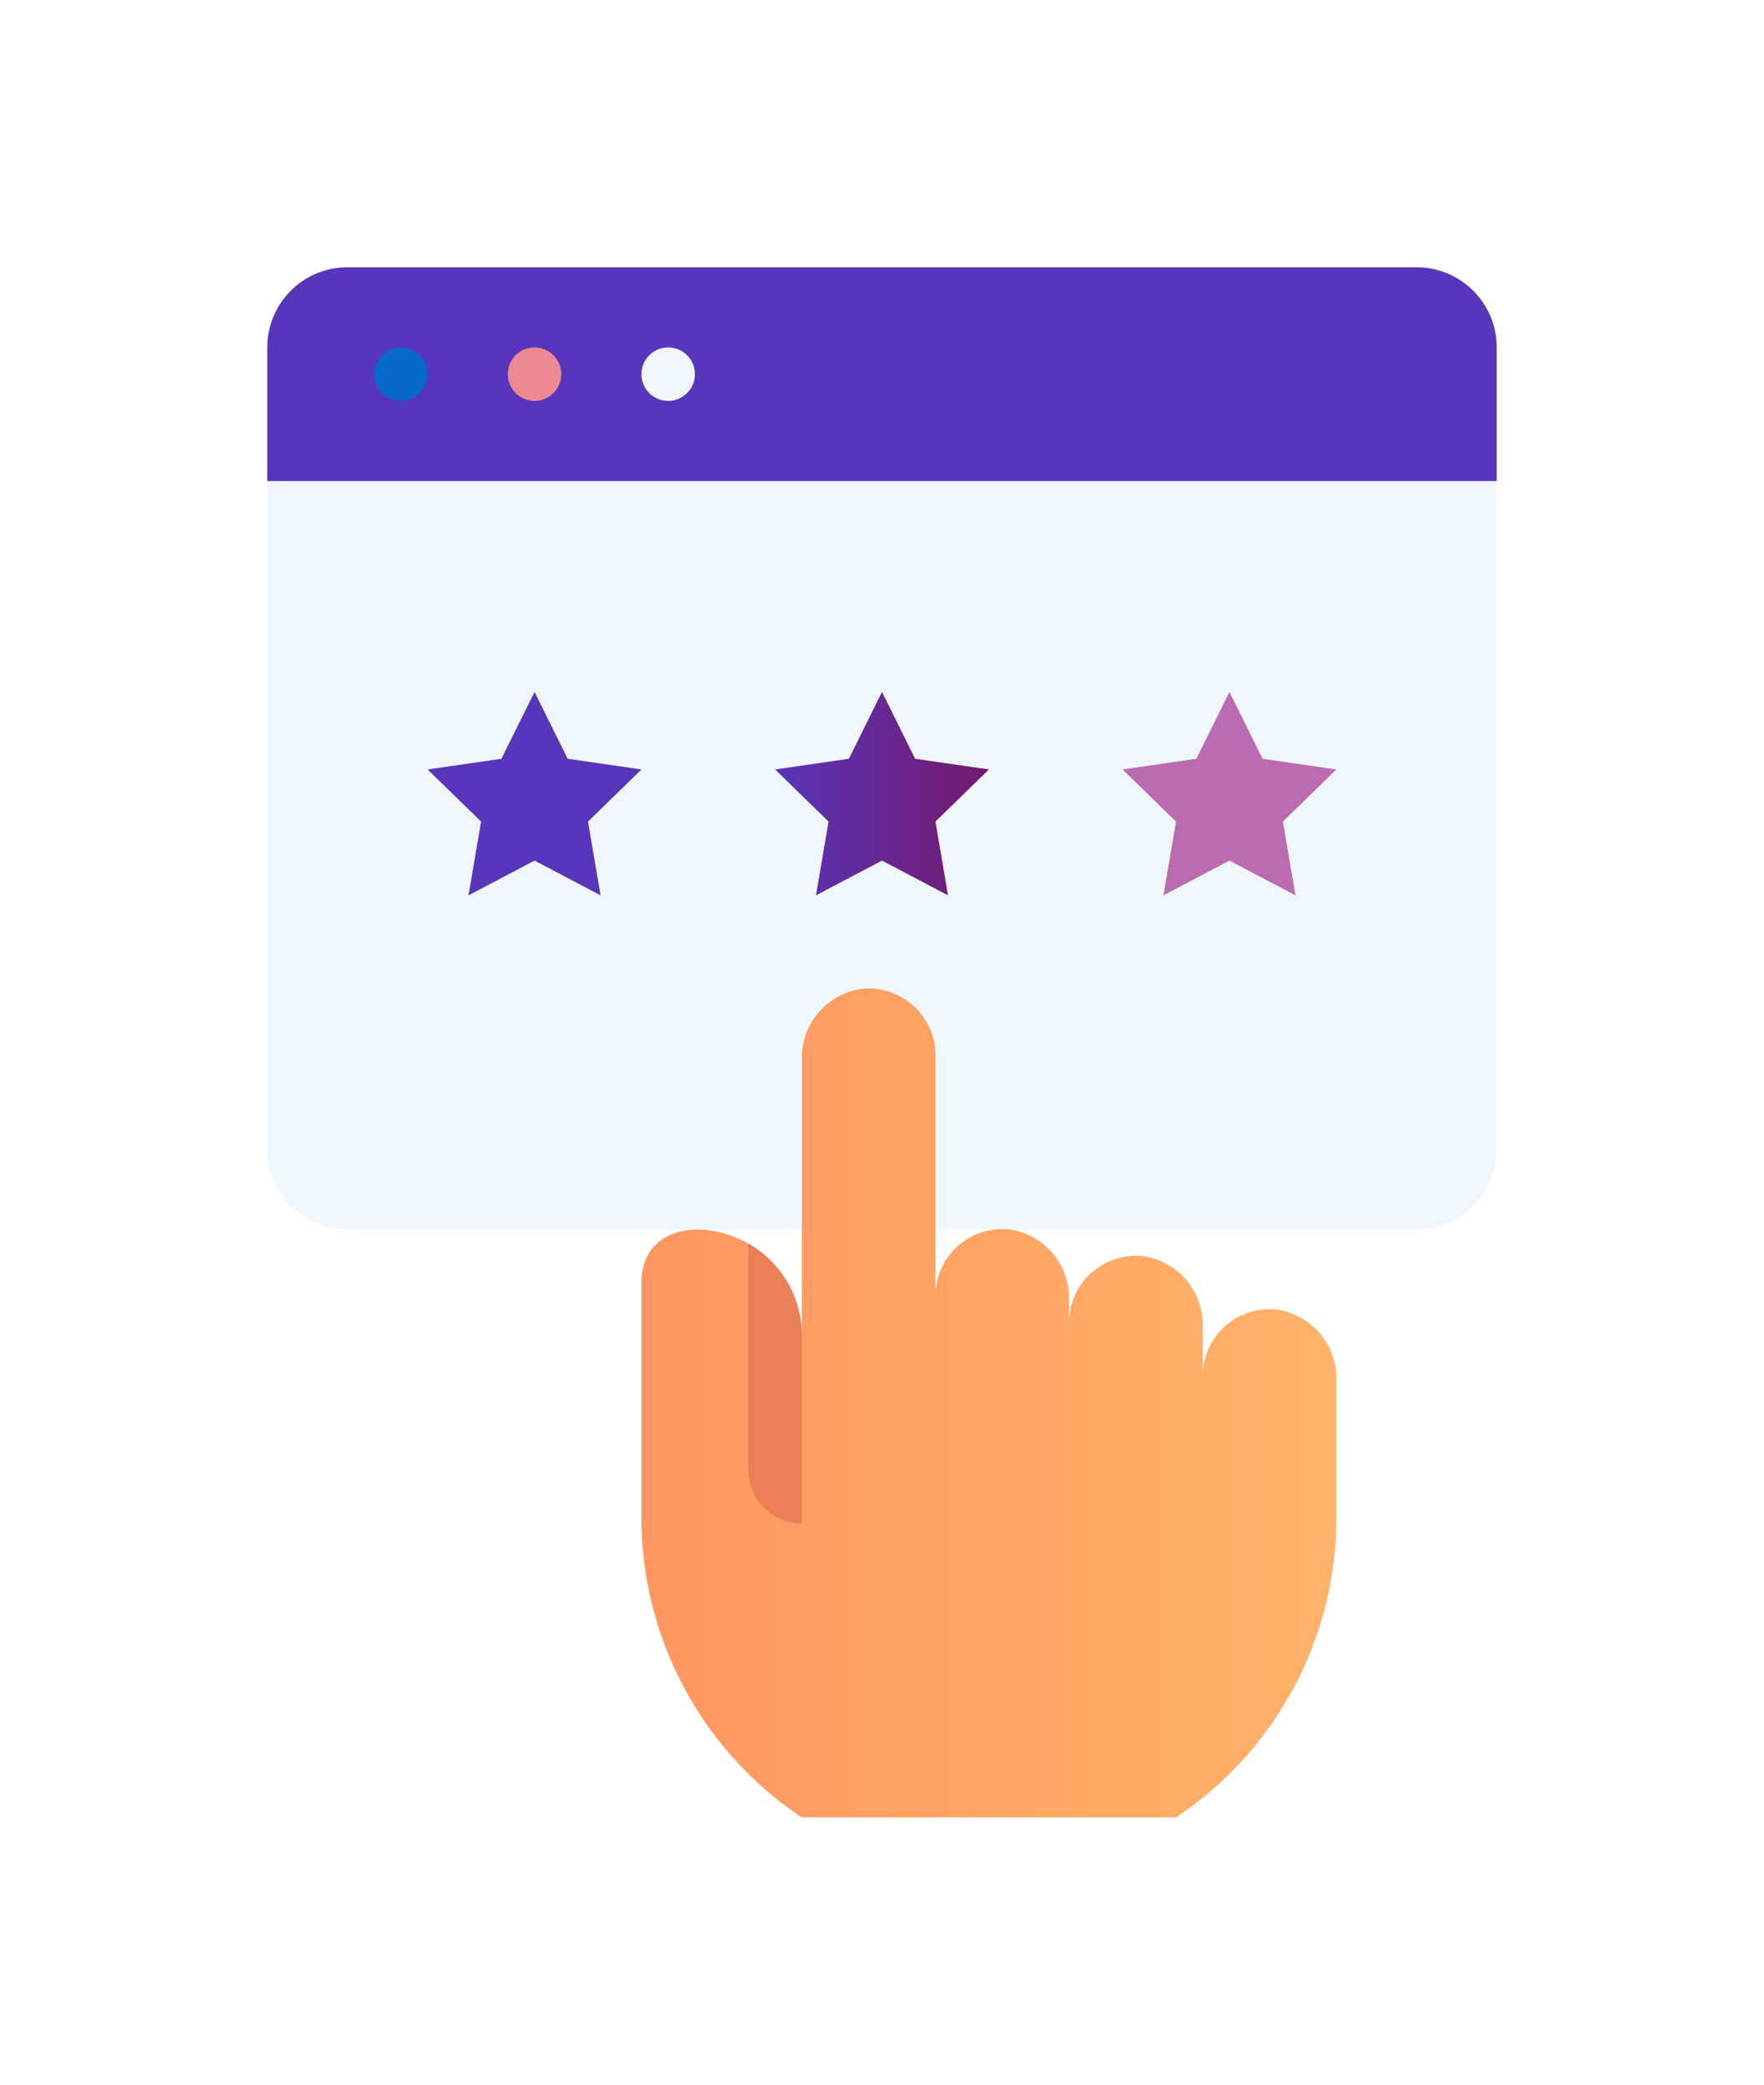 <svg width="66" height="78" fill="none" xmlns="http://www.w3.org/2000/svg"><g filter="url(#filter0_d)"><path d="M55 16v25a3 3 0 01-3 3H12a3 3 0 01-3-3V16h46z" fill="#F0F7FC"/><path d="M47 21H17a4 4 0 00-4 4v6a4 4 0 004 4h30a4 4 0 004-4v-6a4 4 0 00-4-4z" fill="#F0F7FC"/><path d="M55 11v5H9v-5a3 3 0 013-3h40a3 3 0 013 3z" fill="#5835BA"/><path d="M15 12a1 1 0 11-2 0 1 1 0 012 0z" fill="#0668CB"/><path d="M20 12a1 1 0 11-2 0 1 1 0 012 0z" fill="#EC8A92"/><path d="M25 12a1 1 0 11-2 0 1 1 0 012 0z" fill="#F0F7FC"/><path d="M32 23.89l1.24 2.5 2.76.4-2 1.95.47 2.76L32 30.2l-2.47 1.3.47-2.76-2-1.95 2.76-.4 1.24-2.5z" fill="url(#paint0_linear)"/><path d="M19 23.89l1.24 2.5 2.76.4-2 1.95.47 2.76L19 30.2l-2.47 1.3.47-2.76-2-1.95 2.76-.4 1.24-2.5z" fill="#5835BA"/><path d="M45 23.89l1.24 2.5 2.76.4-2 1.95.47 2.76L45 30.2l-2.47 1.3.47-2.76-2-1.95 2.76-.4 1.24-2.5z" fill="#BB6CB0"/><path d="M49 49.64v5.15A13.48 13.48 0 0143 66H29a13.48 13.48 0 01-6-11.21V46c0-3.41 6-2.26 6 2V37.64A2.6 2.6 0 0131.24 35 2.5 2.5 0 0134 37.5v9a2.5 2.5 0 012.76-2.5A2.6 2.6 0 0139 46.64v.86a2.5 2.5 0 012.76-2.5A2.6 2.6 0 0144 47.64v1.86a2.5 2.5 0 012.76-2.5A2.6 2.6 0 0149 49.64z" fill="url(#paint1_linear)"/><path d="M29 48v7a2 2 0 01-2-2v-8.47A4 4 0 0129 48z" fill="#EB7F58"/></g><defs><linearGradient id="paint0_linear" x1="28" y1="27.695" x2="36" y2="27.695" gradientUnits="userSpaceOnUse"><stop stop-color="#5835BA"/><stop offset="1" stop-color="#75196B"/></linearGradient><linearGradient id="paint1_linear" x1="23" y1="50.5" x2="49" y2="50.5" gradientUnits="userSpaceOnUse"><stop stop-color="#FE9661"/><stop offset="1" stop-color="#FFB369"/></linearGradient><filter id="filter0_d" x="-9" y="-3" width="84" height="84" filterUnits="userSpaceOnUse" color-interpolation-filters="sRGB"><feFlood flood-opacity="0" result="BackgroundImageFix"/><feColorMatrix in="SourceAlpha" values="0 0 0 0 0 0 0 0 0 0 0 0 0 0 0 0 0 0 127 0"/><feOffset dx="1" dy="2"/><feGaussianBlur stdDeviation="5"/><feColorMatrix values="0 0 0 0 0.561 0 0 0 0 0.431 0 0 0 0 0.714 0 0 0 0.2 0"/><feBlend in2="BackgroundImageFix" result="effect1_dropShadow"/><feBlend in="SourceGraphic" in2="effect1_dropShadow" result="shape"/></filter></defs></svg>